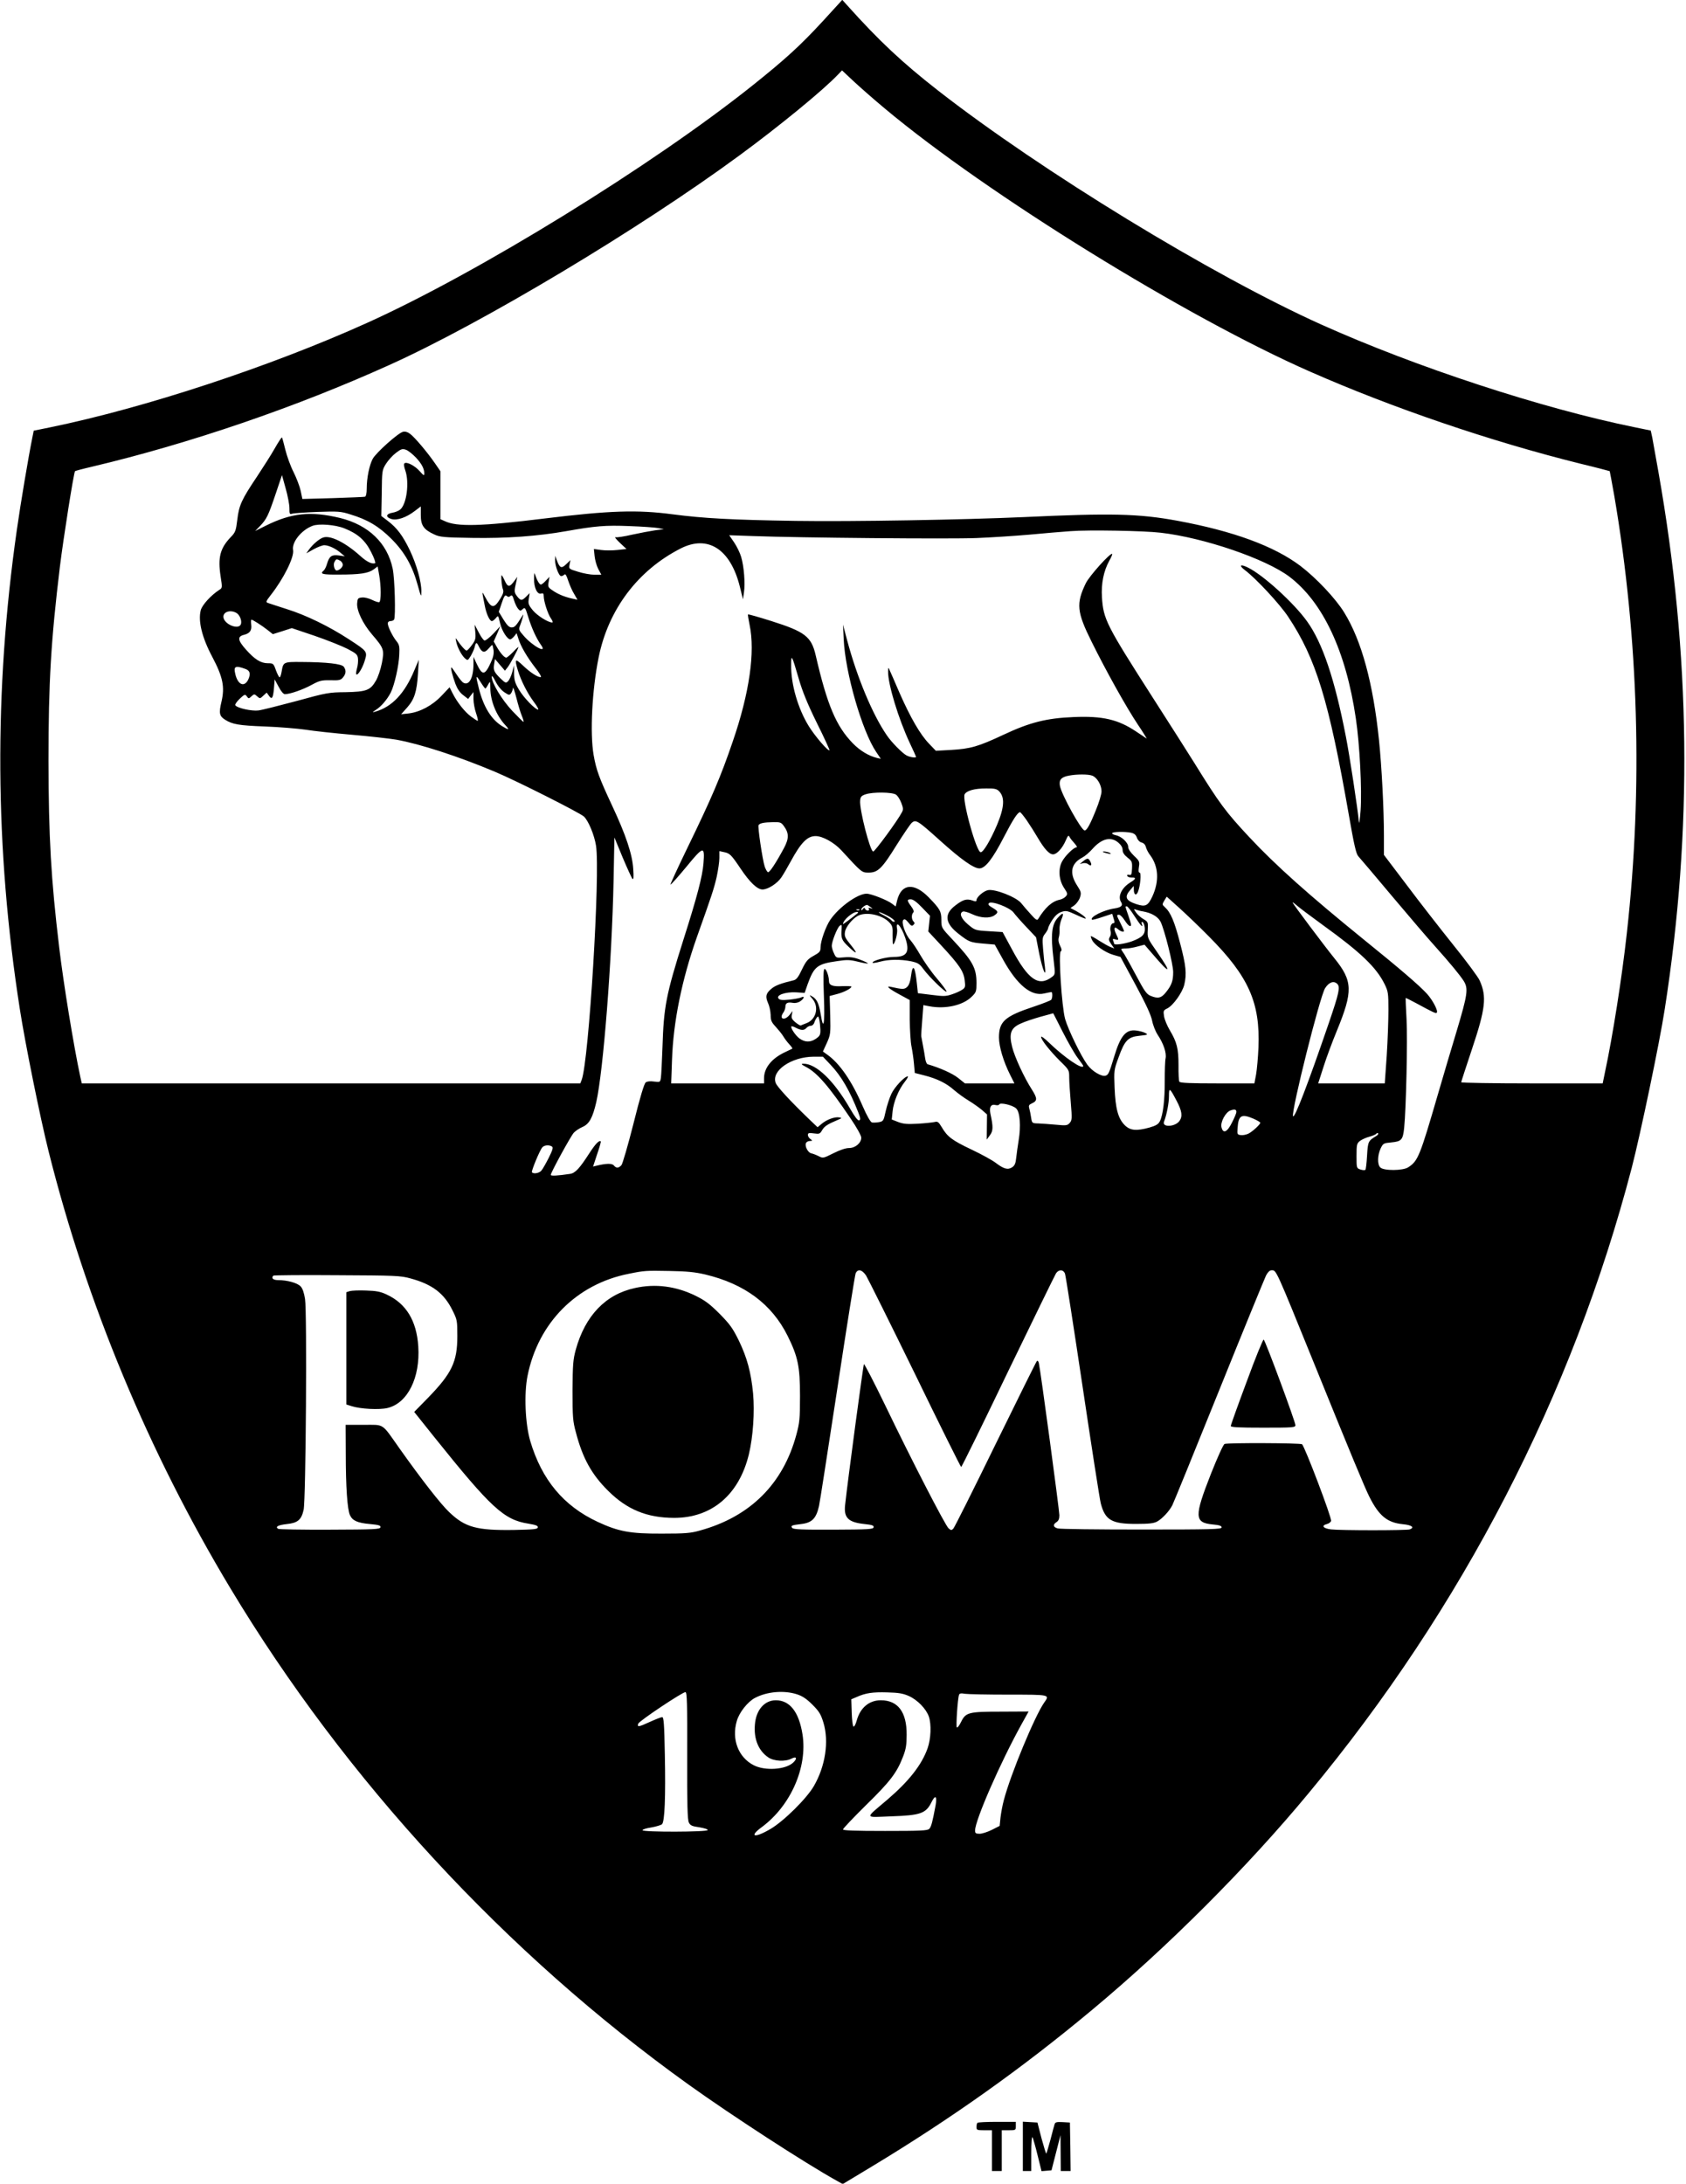 <?xml version="1.0" standalone="no"?>
<!DOCTYPE svg PUBLIC "-//W3C//DTD SVG 20010904//EN"
 "http://www.w3.org/TR/2001/REC-SVG-20010904/DTD/svg10.dtd">
<svg version="1.0" xmlns="http://www.w3.org/2000/svg"
 width="1200pt" height="1554pt" viewBox="0 0 1200 1554"
 preserveAspectRatio="xMidYMid meet">

<g transform="translate(0,1554) scale(0.1,-0.1)"
fill="#000000" stroke="none">
<path d="M5856 15389 c-159 -172 -261 -266 -496 -454 -713 -570 -1955 -1336
-2750 -1694 -687 -310 -1579 -604 -2257 -743 l-113 -23 -10 -50 c-27 -133 -84
-471 -110 -655 -164 -1145 -157 -2271 21 -3410 38 -246 146 -779 205 -1014
270 -1078 712 -2141 1292 -3106 820 -1365 1963 -2603 3263 -3535 304 -218 829
-559 1056 -685 l41 -23 204 123 c573 346 1075 703 1570 1116 536 446 1106
1016 1543 1544 1093 1316 1876 2832 2299 4450 61 236 198 889 235 1130 199
1276 185 2519 -45 3820 -19 107 -39 218 -44 246 l-11 50 -112 23 c-661 134
-1560 429 -2232 731 -778 350 -1993 1092 -2729 1666 -257 201 -418 352 -647
607 l-34 38 -139 -152z m446 -625 c728 -608 2142 -1482 3023 -1869 588 -259
1288 -497 1924 -655 113 -27 206 -52 208 -53 1 -2 16 -82 33 -178 173 -1016
204 -2079 89 -3109 -35 -317 -101 -737 -156 -992 l-16 -78 -504 0 c-277 0
-503 4 -503 8 0 4 34 108 75 231 99 295 108 379 56 494 -10 23 -94 137 -187
252 -93 116 -242 307 -331 426 l-163 215 0 139 c0 183 -16 493 -35 677 -42
407 -124 708 -247 908 -61 100 -200 247 -313 333 -187 141 -479 248 -875 321
-277 51 -473 55 -1095 26 -421 -19 -1224 -33 -1620 -27 -455 7 -657 18 -879
47 -250 33 -446 27 -911 -30 -453 -56 -625 -60 -711 -18 l-29 13 0 171 0 170
-40 58 c-53 77 -143 184 -177 209 -17 13 -35 18 -50 14 -35 -9 -190 -147 -215
-192 -24 -44 -43 -136 -43 -214 0 -32 -5 -53 -12 -56 -7 -2 -111 -6 -230 -10
l-216 -6 -12 58 c-7 32 -30 92 -51 134 -21 41 -47 113 -58 158 -11 46 -22 85
-24 88 -3 2 -26 -33 -52 -79 -26 -46 -83 -135 -126 -200 -110 -164 -128 -204
-140 -306 -10 -81 -13 -90 -49 -127 -74 -78 -90 -144 -70 -276 13 -83 13 -83
-11 -98 -59 -39 -119 -105 -130 -143 -20 -77 8 -194 82 -333 76 -144 90 -214
65 -320 -19 -80 -15 -101 26 -127 52 -33 98 -41 283 -48 105 -4 235 -15 290
-23 55 -9 204 -25 330 -36 127 -11 269 -27 316 -35 167 -30 440 -118 701 -228
151 -63 605 -292 634 -319 32 -30 74 -131 86 -207 31 -195 -51 -1533 -102
-1667 l-10 -25 -1774 0 -1774 0 -11 49 c-47 221 -119 659 -150 921 -58 484
-75 784 -76 1325 0 563 18 858 81 1380 25 204 99 673 108 682 2 2 57 17 122
32 693 164 1450 423 2114 723 658 296 1776 965 2493 1492 282 207 596 464 701
575 l29 30 81 -76 c45 -42 147 -132 228 -199z m-3342 -2480 c42 -45 60 -80 60
-115 0 -16 -6 -13 -32 17 -35 40 -95 71 -110 56 -5 -5 -2 -26 7 -51 29 -84 10
-235 -35 -276 -11 -10 -37 -21 -58 -24 -46 -8 -49 -32 -5 -45 40 -11 105 11
166 58 l42 32 0 -62 c0 -73 21 -103 95 -137 40 -19 68 -22 270 -25 245 -4 466
12 670 48 208 37 279 43 450 36 91 -3 183 -10 205 -14 l40 -8 -63 -8 c-34 -5
-108 -19 -163 -31 -56 -13 -108 -21 -118 -18 -9 2 5 -15 31 -40 l47 -44 -65
-7 c-35 -4 -88 -4 -116 0 l-51 7 5 -50 c3 -28 14 -69 26 -92 l22 -41 -49 0
c-27 0 -79 9 -116 21 -67 20 -67 21 -61 52 l6 31 -30 -29 c-34 -33 -46 -28
-67 28 l-11 32 -1 -32 c-1 -40 27 -113 43 -113 7 0 17 5 23 11 7 7 15 -5 27
-43 10 -29 28 -72 42 -94 l24 -42 -41 9 c-54 12 -103 33 -140 60 -28 19 -30
25 -24 58 l6 36 -26 -27 c-14 -16 -30 -28 -35 -28 -11 0 -29 32 -41 69 -6 20
-7 14 -8 -27 -1 -64 23 -115 51 -106 14 4 18 0 18 -19 0 -36 30 -129 52 -159
11 -16 15 -28 9 -28 -30 0 -106 48 -138 86 -32 39 -35 49 -29 84 l6 39 -24
-24 c-32 -32 -40 -31 -66 2 -21 28 -22 34 -4 109 l6 29 -18 -25 c-37 -52 -50
-52 -74 3 -11 23 -20 38 -21 32 -3 -23 3 -80 11 -100 6 -16 1 -33 -20 -67 -45
-72 -63 -69 -109 17 -22 42 -22 42 -1 -63 11 -60 35 -112 51 -112 6 0 19 10
28 21 17 21 17 21 30 -35 12 -53 51 -116 73 -116 5 0 18 10 28 22 l17 22 13
-40 c17 -55 62 -131 120 -206 27 -34 45 -64 40 -66 -16 -6 -74 30 -127 81 -57
54 -62 50 -37 -34 22 -72 67 -162 115 -226 22 -29 35 -53 29 -53 -20 0 -101
83 -135 140 -29 48 -35 68 -36 116 l0 59 -13 -48 c-7 -27 -21 -56 -30 -65 -15
-15 -19 -13 -52 18 -48 47 -54 61 -47 104 l6 36 35 -41 36 -42 19 24 c18 23
77 132 77 144 0 3 -17 -12 -38 -35 -22 -22 -43 -40 -49 -40 -14 0 -43 34 -68
78 l-21 37 24 54 23 55 -49 -53 c-28 -29 -56 -51 -64 -49 -7 2 -26 28 -41 58
l-29 55 5 -53 c4 -46 1 -58 -24 -92 -16 -22 -33 -40 -38 -40 -9 0 -44 39 -68
76 -11 17 -12 15 -6 -11 8 -42 37 -96 61 -119 21 -18 21 -18 42 15 11 19 23
45 27 59 10 42 15 43 31 10 21 -44 41 -49 68 -17 13 15 25 27 27 27 3 0 7 -17
10 -37 3 -27 -3 -53 -20 -89 -42 -91 -60 -93 -99 -10 l-24 51 0 -50 c0 -98
-31 -156 -71 -134 -9 4 -31 31 -49 59 -18 27 -34 50 -37 50 -7 0 7 -59 29
-118 13 -34 31 -61 55 -79 l35 -27 19 25 19 24 0 -50 c0 -27 9 -74 19 -102 10
-29 15 -53 11 -53 -3 0 -25 14 -48 31 -44 33 -97 99 -131 166 l-21 42 -57 -60
c-66 -70 -153 -116 -233 -126 l-55 -6 43 48 c52 59 69 113 77 242 l6 98 -31
-73 c-69 -167 -160 -263 -280 -297 -22 -6 -22 -5 5 13 38 24 80 73 106 123 27
54 58 192 61 271 3 56 0 71 -20 95 -28 35 -61 102 -62 126 0 10 8 17 19 17 11
0 23 5 26 11 12 19 5 293 -10 362 -38 182 -172 311 -375 361 -209 50 -345 36
-528 -55 l-76 -38 36 37 c46 48 58 73 111 230 l44 131 26 -94 c15 -52 27 -116
27 -141 0 -43 1 -46 23 -39 12 3 92 9 178 12 143 5 164 4 230 -17 124 -37 205
-85 295 -175 94 -94 150 -193 188 -332 23 -84 25 -86 25 -42 1 68 -33 189 -82
293 -50 104 -92 160 -157 209 l-46 35 3 162 c2 159 2 164 30 209 16 25 47 60
71 78 37 28 46 31 72 22 16 -6 47 -31 70 -55z m-509 -504 c94 -37 149 -85 191
-170 22 -42 33 -77 28 -78 -23 -8 -60 10 -106 52 -106 95 -212 148 -263 131
-27 -8 -75 -49 -101 -85 l-20 -28 52 29 c29 16 63 29 76 29 30 0 80 -23 116
-54 l30 -25 -42 6 c-51 7 -68 -5 -84 -58 -6 -22 -17 -44 -25 -50 -28 -24 -9
-29 110 -28 149 0 209 9 247 37 l28 21 11 -63 c14 -77 14 -183 1 -191 -5 -3
-28 4 -50 15 -24 12 -55 20 -73 18 -29 -3 -32 -6 -35 -41 -4 -52 40 -145 106
-222 85 -99 88 -109 70 -204 -9 -45 -28 -102 -43 -126 -39 -68 -68 -78 -215
-81 -119 -1 -136 -4 -350 -63 -124 -33 -246 -64 -271 -67 -48 -6 -152 17 -164
37 -4 5 10 26 31 46 35 33 39 34 51 17 12 -17 14 -17 33 1 19 17 21 17 40 0
20 -18 21 -18 44 4 l24 22 16 -22 c21 -31 30 -18 36 54 l5 62 28 -52 c18 -34
34 -53 45 -53 36 0 128 32 190 66 57 31 71 34 135 33 62 -2 73 1 89 21 21 26
23 49 5 75 -16 21 -121 33 -303 34 -125 1 -128 0 -139 -66 -4 -24 -10 -43 -15
-43 -4 0 -16 23 -26 50 -17 48 -19 50 -57 50 -51 0 -94 27 -157 98 -58 65 -62
92 -14 104 43 11 57 31 52 73 -2 19 -2 35 2 35 9 0 73 -41 114 -73 l38 -30 67
21 68 22 163 -55 c90 -31 195 -73 234 -93 63 -33 71 -41 74 -69 2 -18 -1 -49
-7 -69 -6 -21 -8 -40 -5 -43 10 -11 44 44 60 97 20 66 19 67 -115 154 -138 90
-304 171 -439 213 -64 21 -125 40 -135 44 -17 6 -14 12 20 56 92 117 168 270
159 320 -11 56 60 144 139 173 44 17 161 8 226 -18z m5809 -31 c308 -35 749
-186 917 -313 239 -181 403 -531 473 -1008 28 -186 44 -511 34 -655 -5 -65
-10 -102 -12 -83 -9 97 -66 472 -93 609 -79 407 -166 666 -276 819 -93 130
-312 330 -421 383 -54 27 -67 16 -22 -18 79 -59 249 -242 309 -333 198 -298
289 -596 431 -1408 37 -213 52 -278 67 -295 11 -12 121 -141 243 -287 123
-146 257 -303 300 -350 111 -124 182 -210 209 -253 32 -53 27 -93 -52 -357
-36 -118 -95 -318 -132 -445 -129 -443 -142 -477 -212 -522 -37 -25 -175 -26
-199 -1 -22 21 -20 88 3 136 17 35 21 37 76 42 72 7 82 18 91 103 14 138 25
630 17 772 -5 83 -7 151 -6 153 1 1 35 -16 76 -38 120 -65 138 -74 145 -67 12
12 -29 90 -70 135 -54 59 -191 177 -451 387 -387 314 -623 524 -812 726 -170
182 -213 240 -392 529 -43 69 -176 278 -296 465 -331 517 -352 558 -362 715
-6 97 12 186 52 259 14 24 23 46 21 49 -12 11 -163 -157 -188 -209 -70 -145
-64 -204 42 -417 103 -208 245 -463 329 -589 38 -56 65 -101 62 -99 -3 3 -36
24 -73 49 -129 87 -240 113 -447 104 -194 -8 -312 -38 -499 -126 -179 -84
-235 -100 -374 -108 l-107 -6 -48 50 c-64 66 -133 186 -211 363 -34 80 -67
154 -72 165 -7 17 -9 15 -9 -13 -2 -89 74 -339 155 -511 24 -51 44 -95 44 -97
0 -9 -44 -3 -68 10 -30 16 -108 95 -140 143 -102 148 -212 412 -283 678 l-29
110 5 -105 c11 -238 131 -653 231 -801 l33 -49 -27 6 c-60 15 -120 51 -172
104 -119 122 -183 274 -264 625 -31 135 -76 169 -315 245 -89 28 -165 50 -167
47 -2 -2 3 -35 11 -73 41 -193 -1 -486 -119 -829 -85 -250 -149 -400 -323
-758 -69 -142 -123 -260 -121 -262 3 -3 53 54 113 126 122 149 132 151 122 25
-7 -91 -46 -240 -142 -541 -125 -395 -141 -480 -150 -770 -4 -99 -8 -195 -11
-214 -5 -33 -6 -33 -48 -28 -27 4 -49 2 -60 -6 -11 -8 -40 -103 -87 -292 -39
-154 -78 -288 -86 -297 -20 -22 -37 -23 -54 -2 -13 16 -55 15 -124 -2 l-24 -6
29 88 c17 48 28 89 26 91 -11 11 -38 -17 -82 -85 -69 -107 -100 -141 -137
-146 -88 -13 -137 -16 -137 -7 0 16 141 274 164 300 12 13 39 31 62 41 48 21
72 65 98 177 50 223 111 1000 123 1575 l6 308 59 -143 c33 -78 64 -146 70
-152 7 -7 9 15 5 70 -6 105 -53 244 -150 451 -94 201 -113 254 -132 361 -27
156 -11 464 36 696 69 340 279 619 584 774 193 98 353 -4 420 -269 l23 -93 7
49 c10 63 0 187 -20 253 -8 28 -31 75 -50 103 l-35 51 173 -6 c319 -12 1401
-22 1587 -14 102 4 271 15 375 24 105 10 237 21 295 25 126 10 521 3 640 -11z
m-5839 -199 c10 -6 19 -19 19 -30 0 -16 -26 -40 -44 -40 -15 0 -26 41 -16 60
12 23 15 24 41 10z m1212 -251 c11 9 16 2 26 -32 7 -23 20 -50 29 -60 14 -16
17 -16 32 -2 17 15 19 11 40 -57 23 -75 58 -153 92 -200 45 -64 -63 -5 -126
69 -33 37 -35 44 -25 70 6 15 15 42 19 58 7 25 7 27 -3 11 -46 -73 -54 -81
-76 -81 -17 0 -31 14 -57 55 l-34 56 21 62 c17 51 24 61 35 51 10 -8 18 -9 27
0z m-1952 -120 c24 -12 42 -55 34 -80 -15 -46 -124 -1 -125 52 0 35 49 51 91
28z m4004 -469 c26 -90 62 -179 129 -315 52 -104 92 -192 90 -194 -9 -10 -103
99 -148 172 -76 123 -127 297 -125 434 0 81 4 75 54 -97z m-3937 69 c32 -12
37 -35 19 -75 -28 -57 -74 -38 -92 38 -14 57 -1 64 73 37z m1841 -165 c33 -22
37 -23 49 -7 6 9 12 26 13 37 0 12 11 -19 24 -69 12 -49 30 -108 39 -129 9
-22 15 -41 12 -43 -2 -2 -37 33 -79 77 -75 80 -147 199 -147 243 0 13 10 1 26
-31 16 -32 41 -63 63 -78z m-135 26 c3 0 12 12 20 28 15 27 15 27 16 -24 0
-92 43 -197 108 -266 32 -34 23 -35 -27 -4 -75 48 -129 135 -162 264 -25 100
-24 104 11 49 16 -26 32 -47 34 -47z m4320 -620 c34 -13 66 -66 66 -112 0 -20
-18 -80 -40 -133 -42 -105 -65 -145 -80 -145 -24 0 -164 254 -176 317 -8 43 9
63 63 73 57 11 138 11 167 0z m-664 -110 c43 -43 39 -115 -14 -241 -47 -110
-97 -194 -116 -194 -31 0 -135 379 -114 413 16 26 71 41 152 41 59 1 76 -3 92
-19z m-733 -25 c12 -8 29 -35 38 -59 14 -36 15 -48 4 -67 -29 -57 -192 -279
-204 -279 -22 0 -99 300 -93 362 2 28 9 35 38 45 52 18 191 16 217 -2z m930
-182 c22 -32 57 -87 78 -123 48 -82 83 -120 110 -120 27 0 66 43 90 98 16 37
20 41 28 25 5 -10 21 -30 35 -45 14 -16 21 -28 14 -28 -20 0 -83 -62 -104
-103 -28 -55 -21 -131 16 -187 26 -39 26 -43 11 -60 -9 -10 -28 -20 -43 -23
-54 -11 -103 -55 -153 -137 -7 -12 -17 -6 -51 32 -24 26 -55 62 -70 81 -35 43
-188 103 -237 92 -32 -7 -81 -50 -81 -71 0 -10 -7 -11 -30 -2 -40 14 -67 6
-122 -37 -80 -61 -72 -126 25 -201 73 -57 82 -61 175 -69 l82 -7 62 -112 c99
-177 198 -258 290 -236 24 5 46 10 51 10 9 0 9 -42 -1 -55 -4 -5 -59 -27 -122
-48 -208 -69 -250 -106 -250 -220 0 -65 32 -172 80 -267 l30 -60 -176 0 -176
0 -49 39 c-40 32 -130 72 -216 97 -7 1 -15 20 -18 41 -3 21 -10 63 -16 93 -6
30 -11 60 -12 65 -1 6 2 58 7 116 l8 106 42 -8 c114 -22 240 6 302 68 32 31
34 38 34 97 0 108 -27 157 -173 312 -76 81 -77 82 -77 136 0 62 -9 79 -89 161
-104 107 -194 100 -225 -18 l-11 -46 -25 19 c-33 26 -150 72 -182 72 -64 0
-196 -95 -258 -185 -33 -48 -70 -153 -70 -198 0 -28 -6 -35 -49 -59 -42 -23
-54 -37 -83 -97 -25 -53 -39 -72 -58 -77 -92 -22 -132 -37 -159 -60 -40 -33
-45 -55 -25 -101 10 -21 18 -59 19 -85 0 -40 6 -53 36 -85 19 -21 44 -51 54
-68 9 -16 29 -42 43 -57 14 -15 24 -29 21 -31 -2 -1 -25 -12 -50 -24 -95 -44
-150 -111 -151 -184 l0 -39 -331 0 -330 0 6 168 c9 271 70 570 177 873 107
300 122 346 141 429 10 47 19 107 19 134 l0 49 32 -7 c42 -8 52 -18 118 -116
67 -100 120 -150 157 -150 39 0 106 43 135 87 14 21 44 72 66 113 73 134 118
180 177 180 50 0 132 -46 183 -101 146 -159 145 -159 195 -159 65 0 95 29 199
197 48 76 96 147 107 157 29 26 42 18 203 -127 149 -134 238 -197 279 -197 41
0 93 66 173 221 64 124 99 179 116 179 4 0 25 -26 47 -57z m-1727 -43 c36 -50
36 -87 0 -155 -57 -106 -103 -176 -114 -172 -6 2 -16 20 -23 39 -16 49 -51
285 -44 296 9 14 38 20 103 21 52 1 58 -1 78 -29z m2470 -46 c23 -5 35 -15 42
-36 6 -17 20 -31 34 -34 15 -4 26 -16 30 -33 4 -14 17 -41 31 -58 59 -80 64
-184 16 -290 -32 -70 -50 -79 -116 -57 -75 25 -86 51 -42 101 l24 28 1 -27 c0
-37 18 -45 30 -13 17 44 24 135 11 135 -8 0 -9 13 -5 40 6 38 4 43 -35 80 -25
24 -41 48 -41 63 0 30 -47 75 -88 83 -17 4 -29 10 -26 15 6 10 87 12 134 3z
m-91 -70 c20 -17 31 -35 31 -52 0 -19 11 -36 35 -55 32 -25 34 -31 32 -78 -2
-43 -5 -49 -20 -45 -11 3 -17 0 -14 -7 2 -7 16 -12 30 -12 36 1 34 -9 -8 -35
-62 -38 -91 -100 -66 -139 16 -25 1 -39 -47 -46 -77 -11 -178 -62 -160 -80 2
-3 36 6 74 19 l70 23 10 -33 c9 -27 8 -34 -2 -34 -16 0 -27 -34 -19 -59 3 -11
1 -28 -6 -39 -10 -16 -8 -25 10 -51 l22 -31 -26 10 c-14 5 -51 26 -81 45 -31
20 -58 35 -60 33 -1 -2 2 -15 9 -28 18 -36 92 -88 150 -105 l52 -15 107 -198
c74 -137 110 -215 118 -255 6 -32 24 -77 39 -100 42 -63 65 -130 57 -169 -4
-18 -6 -89 -6 -158 1 -134 -12 -246 -35 -290 -11 -21 -28 -31 -73 -44 -94 -26
-138 -22 -177 17 -47 47 -66 118 -72 267 -5 122 -4 127 28 214 44 123 68 147
150 155 58 6 62 8 42 19 -12 7 -41 15 -65 18 -74 10 -113 -36 -158 -186 -35
-116 -41 -129 -61 -135 -28 -9 -96 31 -130 78 -46 63 -136 249 -158 325 -24
86 -49 471 -31 482 9 5 7 16 -5 40 -11 22 -14 41 -9 59 4 14 7 40 5 57 -1 17
5 49 13 69 21 50 13 55 -23 16 -46 -49 -54 -122 -32 -301 12 -104 12 -104 -11
-122 -95 -73 -170 -21 -287 199 l-65 120 -98 6 c-98 6 -99 7 -148 48 -50 42
-65 81 -36 92 7 3 37 -5 66 -19 60 -28 125 -31 158 -8 30 21 28 29 -14 54 -28
16 -34 24 -25 33 18 18 148 -31 175 -67 11 -15 52 -62 90 -102 l70 -74 23
-118 c25 -119 51 -181 40 -90 -4 25 -9 82 -13 126 -6 73 -5 83 15 108 11 14
21 32 21 38 0 7 13 33 29 58 21 32 40 49 65 58 33 11 42 9 103 -19 36 -17 68
-30 70 -28 5 6 -29 33 -70 55 l-38 20 29 20 c15 12 33 37 39 56 10 32 8 40
-23 88 -54 86 -41 153 39 195 18 9 50 36 72 61 65 74 131 91 184 46z m646
-669 c283 -285 365 -471 352 -790 -3 -71 -11 -158 -17 -192 l-12 -63 -263 0
c-189 0 -266 3 -271 12 -4 6 -7 59 -6 117 0 118 -11 164 -63 251 -18 30 -36
74 -40 97 -6 39 -5 43 24 57 42 22 106 112 120 168 18 78 13 134 -30 297 -40
154 -67 218 -108 255 -20 18 -20 20 -4 47 l17 28 90 -81 c50 -45 145 -136 211
-203z m-2042 206 l56 -58 -6 -56 -6 -56 94 -101 c127 -137 158 -183 165 -246
6 -46 4 -53 -17 -67 -13 -9 -45 -24 -73 -33 -44 -15 -61 -15 -146 -4 l-97 12
-7 66 c-13 127 -30 149 -42 56 -4 -36 -14 -64 -26 -76 -20 -20 -33 -20 -118
-1 -39 9 -13 -14 67 -57 l68 -37 0 -139 c1 -76 6 -164 13 -194 6 -30 14 -84
17 -120 l6 -66 67 -17 c91 -23 158 -56 212 -104 25 -22 72 -56 105 -76 33 -20
76 -51 95 -67 l35 -31 -1 -89 -1 -90 22 30 c24 32 25 59 4 155 -9 47 4 69 37
61 12 -3 24 -1 26 4 5 17 98 -5 121 -29 27 -26 34 -127 17 -227 -6 -38 -14
-93 -17 -122 -4 -41 -11 -57 -29 -69 -31 -20 -59 -12 -115 30 -24 19 -102 62
-174 96 -139 66 -172 91 -212 159 -23 38 -29 43 -52 37 -14 -3 -68 -9 -119
-12 -74 -4 -102 -2 -139 12 l-46 18 6 58 c6 65 43 156 88 212 16 20 25 37 20
37 -23 0 -95 -77 -117 -125 -13 -27 -31 -83 -40 -122 -15 -70 -17 -73 -49 -79
-18 -3 -40 -4 -49 -2 -10 2 -36 47 -66 116 -77 179 -165 306 -254 368 l-29 21
28 61 c26 58 27 66 24 198 l-4 136 53 14 c50 13 102 40 102 53 0 3 -29 4 -65
3 -69 -4 -95 6 -95 37 0 35 -21 91 -32 85 -8 -5 -9 -63 -4 -194 8 -199 -3
-254 -23 -126 -13 77 -28 108 -64 127 -19 11 -18 8 6 -20 48 -57 26 -146 -42
-172 -20 -8 -39 -15 -42 -17 -4 -1 -21 9 -38 23 -25 21 -30 32 -25 53 l5 27
-21 -27 c-35 -44 -77 -31 -46 14 9 12 16 32 16 44 0 26 16 34 53 27 16 -3 37
1 52 11 29 19 35 42 8 28 -10 -5 -48 -12 -84 -16 -52 -5 -69 -3 -78 8 -20 24
50 48 125 44 l61 -4 21 61 c46 127 68 145 210 165 71 11 91 10 148 -4 37 -9
68 -15 71 -12 2 2 -22 14 -54 26 -44 17 -72 21 -115 17 -56 -5 -57 -5 -72 28
-9 18 -16 42 -16 54 0 30 38 127 56 142 14 12 16 9 14 -21 -5 -67 0 -80 47
-125 64 -62 72 -56 17 12 -40 49 -45 61 -40 91 5 35 52 93 91 114 58 32 175 8
225 -47 22 -23 25 -35 23 -91 0 -35 1 -64 3 -64 13 0 34 79 29 108 -13 68 29
24 58 -62 34 -100 13 -136 -80 -136 -56 0 -153 -26 -153 -41 0 -4 24 -1 53 7
63 17 145 18 221 3 50 -11 60 -17 90 -58 41 -55 155 -166 163 -158 3 3 -28 46
-69 94 -41 48 -93 123 -117 165 -24 42 -56 90 -71 107 -36 39 -67 128 -51 144
9 9 18 4 36 -18 19 -24 26 -28 36 -17 10 9 10 15 1 24 -15 15 -16 50 -2 64 7
7 2 21 -15 44 -31 42 -31 50 -2 50 16 0 43 -20 80 -59z m2852 -124 c269 -194
381 -301 440 -421 25 -51 27 -65 27 -183 0 -70 -5 -217 -12 -325 l-14 -198
-237 0 -237 0 38 118 c20 64 63 179 94 254 117 285 115 356 -17 519 -69 85
-297 389 -297 396 0 4 12 -5 28 -19 15 -14 99 -77 187 -141z m-3219 128 c18
-15 18 -15 0 -8 -13 4 -17 3 -12 -5 4 -7 1 -12 -8 -12 -8 0 -17 6 -19 13 -4 9
-8 8 -16 -3 -7 -9 -11 -11 -11 -3 0 11 26 32 41 33 3 0 14 -7 25 -15z m1879
-65 c42 -66 65 -90 51 -54 -4 10 -1 14 6 12 7 -3 14 -21 16 -41 4 -46 -17 -68
-92 -96 -50 -18 -126 -29 -126 -17 0 2 -3 12 -7 21 -5 14 -2 16 15 10 26 -8
27 -5 5 40 -19 40 -12 56 15 32 18 -16 42 -23 42 -12 0 3 -11 28 -25 55 -29
58 -30 60 -10 60 8 0 26 -18 40 -40 24 -38 45 -52 45 -30 0 6 -9 36 -20 67
-23 67 -23 63 -10 63 6 0 30 -31 55 -70z m-1958 44 c-3 -3 -12 -4 -19 -1 -8 3
-5 6 6 6 11 1 17 -2 13 -5z m2018 -10 c61 -11 106 -37 125 -73 28 -56 90 -303
90 -359 0 -62 -11 -93 -51 -143 -34 -43 -58 -48 -112 -25 -26 11 -43 35 -97
137 -36 68 -75 138 -87 157 -13 18 -23 35 -23 37 0 3 15 5 33 5 17 0 55 6 83
14 l50 13 58 -67 c125 -147 140 -142 34 11 -72 103 -72 105 -69 161 3 56 2 58
-32 78 -20 12 -43 33 -52 47 -17 25 -17 26 1 19 11 -4 33 -10 49 -12z m-2030
-12 c-44 -36 -105 -82 -105 -78 0 27 67 86 99 86 9 0 11 -3 6 -8z m201 -13
c44 -21 76 -49 56 -49 -6 0 -14 5 -17 10 -4 6 -27 21 -53 35 -57 29 -45 33 14
4z m3212 -491 c22 -22 13 -64 -59 -275 -151 -441 -247 -690 -256 -666 -13 36
190 848 228 910 27 43 62 56 87 31z m-1955 -340 c37 -73 85 -157 107 -186 22
-29 40 -55 40 -57 0 -33 -135 59 -247 168 -29 28 -53 45 -53 38 0 -21 62 -99
134 -171 65 -63 66 -66 66 -117 0 -28 5 -109 11 -178 10 -117 9 -128 -8 -147
-16 -18 -25 -19 -98 -12 -44 4 -100 8 -125 9 -44 1 -45 2 -51 41 -3 21 -9 51
-13 65 -6 21 -3 27 19 37 39 18 39 35 0 97 -55 85 -123 232 -141 304 -24 96
-10 135 59 166 29 14 93 35 142 49 50 13 90 25 91 25 0 1 31 -59 67 -131z
m-1724 15 c1 -36 -3 -45 -30 -64 -40 -28 -78 -28 -118 0 -29 21 -67 78 -58 87
2 2 17 -2 33 -11 37 -19 58 -19 74 0 7 8 21 15 31 15 10 0 21 10 25 23 3 12
12 28 18 36 9 11 12 9 17 -15 4 -16 7 -48 8 -71z m72 -250 c78 -82 137 -185
198 -340 16 -42 17 -52 6 -56 -9 -4 -31 25 -65 84 -115 199 -241 320 -332 319
-19 -1 -15 -5 17 -22 80 -41 162 -135 318 -366 45 -66 77 -124 77 -138 0 -38
-42 -74 -87 -74 -24 0 -65 -14 -111 -37 -72 -36 -74 -37 -105 -21 -18 9 -41
18 -52 20 -23 4 -48 49 -39 72 3 9 16 16 28 16 20 1 20 2 4 14 -10 7 -18 20
-18 29 0 14 8 16 43 11 39 -5 43 -4 59 24 17 28 39 42 113 73 28 12 29 13 7
17 -31 5 -87 -15 -123 -45 l-30 -25 -62 59 c-132 127 -226 229 -236 256 -33
87 111 186 270 187 l66 0 54 -57z m2463 -256 c39 -74 44 -111 21 -144 -30 -43
-127 -48 -110 -5 19 49 35 132 35 181 0 64 5 61 54 -32z m426 -81 c0 -7 -14
-41 -31 -74 -34 -69 -63 -83 -75 -35 -10 36 29 109 65 121 29 10 41 7 41 -12z
m121 -47 c27 -12 49 -25 49 -29 0 -12 -53 -61 -83 -77 -16 -8 -40 -13 -55 -11
-25 3 -27 6 -24 45 6 96 26 109 113 72z m875 -123 c-58 -35 -60 -39 -66 -139
-3 -52 -8 -98 -12 -102 -4 -4 -19 -3 -35 2 -28 10 -28 10 -28 97 0 81 2 89 25
107 14 10 44 24 68 30 23 6 45 16 48 21 3 5 9 6 13 2 3 -3 -2 -11 -13 -18z
m-5868 -75 c11 -6 6 -24 -23 -82 -21 -41 -44 -82 -53 -91 -16 -18 -57 -24 -66
-10 -5 9 55 155 74 177 14 16 48 19 68 6z m1092 -911 c280 -67 473 -211 585
-435 74 -149 89 -219 89 -430 0 -162 -3 -190 -26 -275 -94 -350 -329 -584
-686 -682 -66 -19 -105 -22 -272 -22 -226 -1 -309 15 -457 84 -242 113 -397
299 -479 575 -36 122 -45 337 -19 465 76 377 349 652 720 725 113 23 122 23
290 20 123 -2 182 -8 255 -25z m1144 -7 c13 -21 170 -336 348 -700 177 -365
326 -663 329 -663 4 0 154 305 333 678 180 372 334 687 342 700 19 29 52 29
64 -2 5 -13 61 -374 125 -802 64 -429 122 -804 130 -834 31 -118 78 -145 250
-145 94 0 127 4 151 17 35 19 87 74 108 116 8 15 157 380 331 812 174 432 326
802 336 823 13 24 26 37 39 37 35 0 25 22 312 -685 250 -617 355 -870 385
-928 68 -135 127 -183 237 -194 64 -6 87 -23 50 -37 -21 -8 -494 -8 -561 0
-56 7 -71 27 -29 38 13 3 27 13 30 22 7 19 -189 534 -207 546 -14 9 -528 11
-551 2 -9 -3 -50 -94 -97 -212 -120 -306 -119 -348 13 -361 47 -4 63 -10 63
-21 0 -13 -70 -15 -570 -15 -313 0 -582 3 -597 8 -33 9 -36 27 -8 45 14 9 20
23 20 49 0 35 -134 1031 -146 1082 -3 14 -9 20 -14 15 -5 -5 -137 -272 -295
-594 -157 -322 -292 -591 -300 -599 -13 -13 -17 -12 -34 3 -24 22 -264 487
-452 878 -79 163 -147 294 -150 290 -5 -6 -115 -826 -134 -1003 -10 -91 23
-123 139 -135 54 -6 66 -10 64 -23 -3 -14 -35 -16 -286 -17 -225 -1 -284 2
-293 12 -13 16 -6 20 63 28 77 9 107 39 127 127 6 24 64 402 131 839 66 437
125 805 130 818 15 34 46 27 74 -15z m-3242 -21 c155 -42 239 -106 299 -228
33 -66 34 -73 34 -184 0 -182 -40 -264 -208 -437 l-99 -101 143 -179 c404
-504 496 -589 669 -616 54 -9 70 -15 68 -27 -3 -13 -30 -15 -168 -18 -268 -4
-349 18 -463 127 -61 58 -196 231 -352 451 -132 187 -106 170 -257 170 l-128
0 1 -202 c0 -238 11 -402 30 -441 18 -39 53 -55 143 -63 63 -6 76 -10 74 -23
-3 -14 -41 -16 -360 -17 -196 -1 -362 2 -368 6 -24 15 0 27 62 34 77 8 103 30
119 101 16 69 25 1408 10 1501 -7 44 -17 75 -32 90 -23 24 -94 44 -159 44 -37
0 -52 15 -34 32 3 3 206 5 452 3 417 -2 452 -3 524 -23z m1969 -3397 c-1 -347
2 -456 12 -475 10 -21 23 -27 75 -34 36 -6 61 -14 59 -20 -5 -14 -461 -15
-464 -1 0 6 28 15 63 20 35 6 70 17 76 23 19 19 26 191 20 495 -4 220 -8 267
-19 267 -8 0 -48 -16 -90 -35 -78 -36 -90 -37 -80 -11 8 20 318 227 336 224
11 -3 13 -82 12 -453z m780 438 c40 -13 69 -32 111 -74 48 -48 60 -67 79 -129
40 -133 14 -308 -68 -450 -51 -89 -217 -253 -311 -307 -112 -66 -155 -55 -59
15 205 152 325 425 289 658 -25 160 -90 244 -190 244 -81 0 -141 -69 -149
-173 -9 -103 26 -187 96 -234 40 -27 120 -31 163 -9 38 20 45 2 13 -28 -54
-50 -200 -60 -281 -18 -109 56 -158 184 -120 314 17 61 78 138 130 165 86 45
205 55 297 26z m796 -12 c62 -27 125 -92 144 -147 19 -55 15 -158 -9 -226 -42
-118 -132 -233 -286 -365 -165 -141 -168 -126 29 -119 207 7 245 21 284 99 28
57 42 47 30 -21 -22 -118 -31 -153 -45 -167 -13 -13 -62 -15 -315 -15 -214 0
-299 3 -299 11 0 6 74 84 164 173 172 168 219 230 263 344 21 54 26 84 26 157
1 161 -62 245 -184 245 -83 0 -146 -53 -171 -143 -7 -26 -17 -46 -23 -44 -6 2
-11 44 -13 99 l-3 95 38 16 c64 29 114 36 218 33 79 -2 111 -7 152 -25z m711
9 c299 0 295 1 253 -58 -66 -95 -238 -508 -286 -692 -10 -36 -20 -92 -24 -125
l-6 -59 -55 -28 c-30 -15 -70 -28 -87 -28 -28 0 -33 4 -33 23 0 73 180 484
330 755 l51 92 -193 -1 c-234 0 -254 -5 -287 -72 -13 -27 -27 -45 -31 -40 -7
8 6 205 16 232 3 10 15 12 42 7 20 -3 160 -6 310 -6z"/>
<path d="M7851 9476 c2 -2 18 -6 34 -10 22 -5 26 -4 15 4 -14 9 -59 15 -49 6z"/>
<path d="M7709 9411 l-24 -20 23 6 c12 3 29 0 37 -7 21 -17 29 -7 15 19 -13
26 -21 26 -51 2z"/>
<path d="M4520 6374 c-210 -45 -355 -197 -422 -439 -19 -70 -22 -105 -23 -290
0 -190 2 -219 24 -299 48 -184 112 -299 230 -416 134 -133 275 -191 467 -192
269 -1 464 164 534 452 30 126 42 301 30 434 -15 151 -42 252 -101 375 -44 89
-63 116 -137 191 -70 70 -103 95 -172 129 -139 68 -285 87 -430 55z"/>
<path d="M8873 5707 c-62 -166 -113 -308 -113 -315 0 -9 54 -12 230 -12 213 0
230 1 230 18 -1 26 -215 605 -226 609 -5 1 -60 -133 -121 -300z"/>
<path d="M2490 6352 l-25 -8 0 -399 0 -400 38 -12 c61 -20 197 -27 255 -13
143 34 234 216 219 439 -12 183 -87 305 -226 369 -42 20 -74 26 -145 28 -50 2
-102 0 -116 -4z"/>
<path d="M6957 433 c-4 -3 -7 -17 -7 -30 0 -21 4 -23 55 -23 l55 0 0 -145 0
-145 35 0 35 0 0 145 0 145 50 0 c49 0 50 1 50 30 l0 30 -133 0 c-74 0 -137
-3 -140 -7z"/>
<path d="M7280 266 l0 -176 30 0 30 0 0 128 c0 73 4 121 9 112 4 -8 21 -66 36
-128 l28 -113 35 3 36 3 32 125 32 125 1 -127 1 -128 35 0 35 0 -2 173 -3 172
-52 3 c-42 2 -52 0 -57 -15 -3 -10 -17 -60 -30 -112 -14 -51 -27 -95 -29 -97
-2 -3 -17 46 -34 108 l-29 113 -52 3 -52 3 0 -175z"/>
</g>
</svg>

